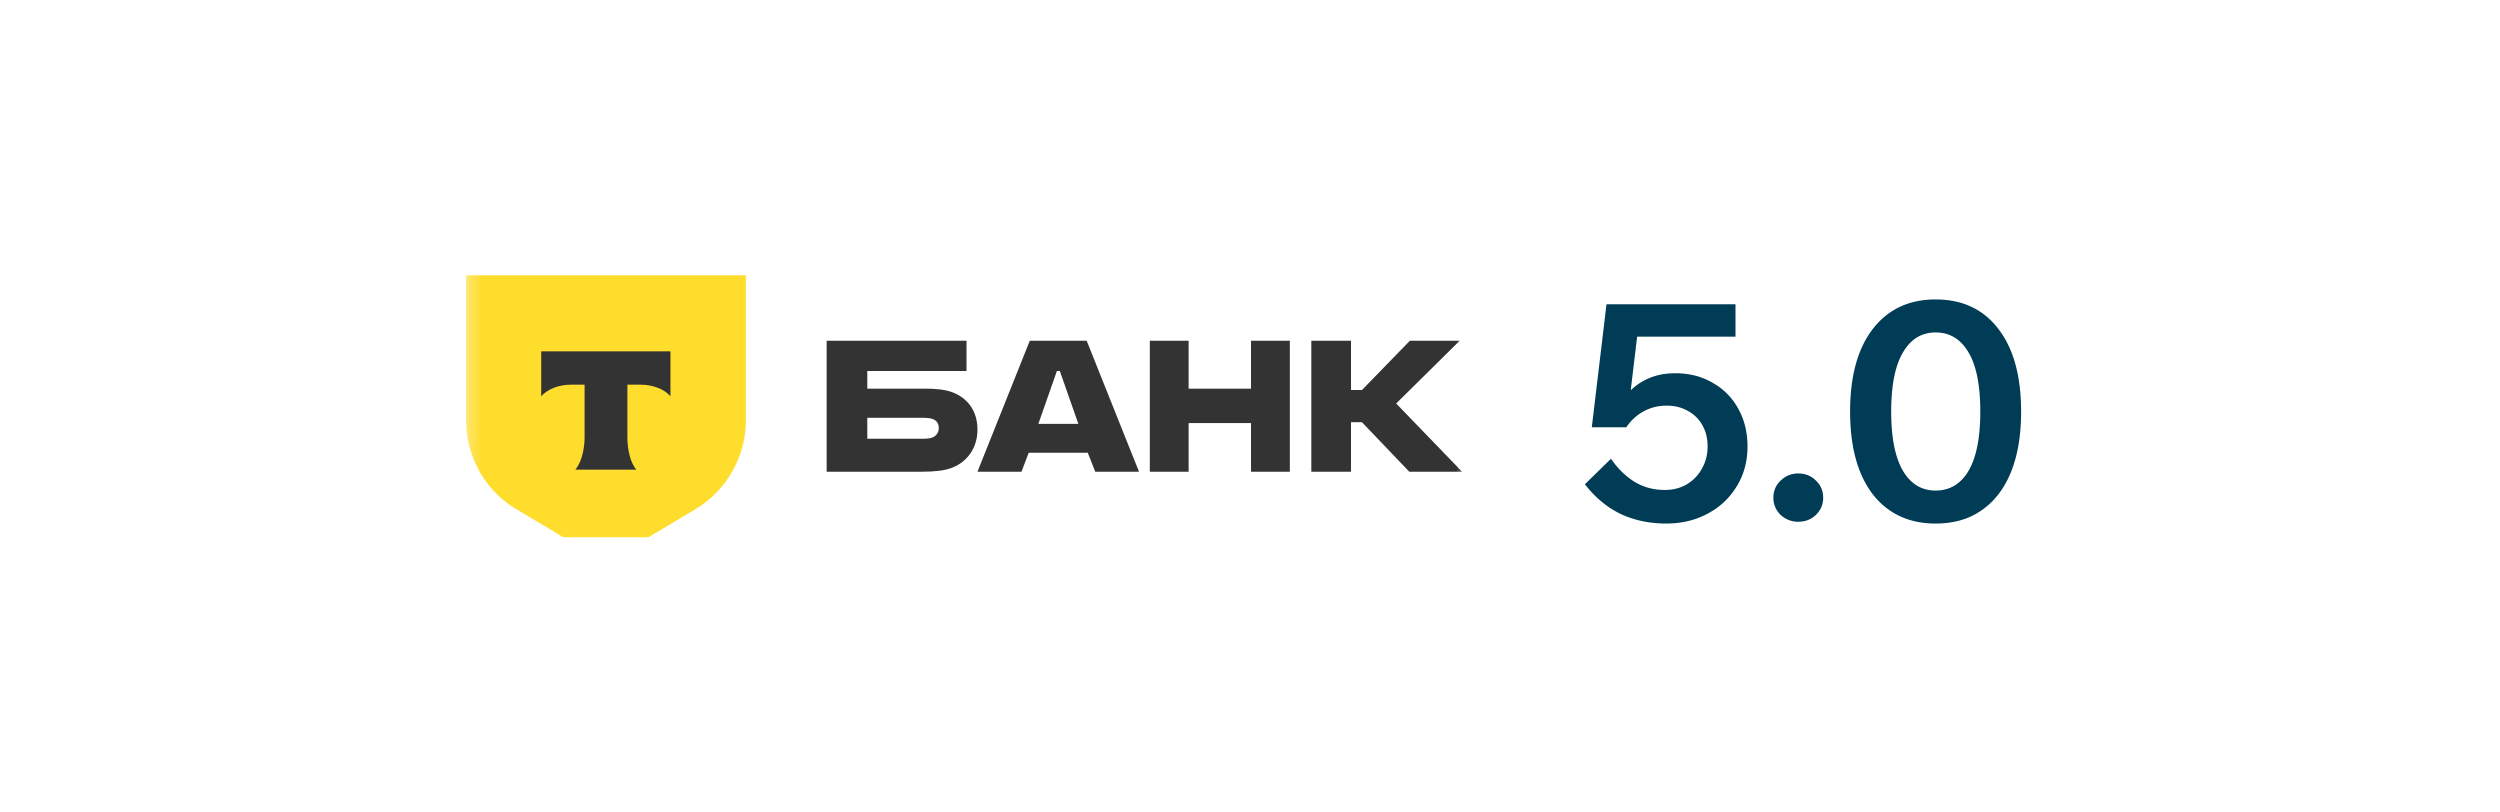 <svg width="200" height="65" fill="none" xmlns="http://www.w3.org/2000/svg"><g clip-path="url(#a)"><mask id="b" style="mask-type:luminance" maskUnits="userSpaceOnUse" x="37" y="17" width="81" height="31"><path d="M117.404 17.655H37.266v29.69h80.138v-29.69Z" fill="#fff"/></mask><g mask="url(#b)"><path d="M37.266 22.021H59.67v11.563a8.323 8.323 0 0 1-4.093 7.186l-7.11 4.244-7.1-4.244c-2.535-1.477-4.09-4.221-4.09-7.186V22.02h-.011Z" fill="#FFDD2D"/><path fill-rule="evenodd" clip-rule="evenodd" d="M43.297 28.107V31.7c.49-.551 1.37-.926 2.371-.926h1.099v4.178c0 1.113-.294 2.083-.74 2.623h4.879c-.446-.54-.715-1.51-.715-2.623v-4.178h1.068c1.012 0 1.9.375 2.378.926v-3.593h-10.34Z" fill="#333"/><path d="M76.178 31.377c-.583-.22-1.345-.286-2.174-.286h-4.62v-1.409h7.938v-2.421h-11.19v10.478h7.58c1.054 0 1.838-.088 2.422-.308 1.233-.462 2.063-1.585 2.063-3.06 0-1.497-.785-2.531-2.019-2.994Zm-1.614 3.633c-.18.066-.426.088-.74.088h-4.44v-1.673h4.44c.359 0 .65.022.874.132.27.132.404.374.404.682 0 .308-.157.638-.538.77ZM86.934 27.26h-4.552l-4.187 10.48h3.522l.58-1.52h4.723l.601 1.52h3.5l-4.187-10.48Zm-3.865 6.649 1.482-4.227h.236l1.481 4.227H83.07ZM95.09 33.843v3.896h-3.106V27.261h3.106v3.83h4.991v-3.83h3.106v10.478h-3.106v-3.896h-4.99ZM108.081 33.777v3.962h-3.175V27.261h3.175v3.94h.876l3.831-3.94h3.985l-5.079 5.019 5.276 5.46h-4.225l-3.788-3.963h-.876Z" fill="#333"/></g></g><path d="M128.88 36.7c.528.768 1.144 1.376 1.848 1.824.72.448 1.544.672 2.472.672.656 0 1.24-.152 1.752-.456.512-.304.912-.72 1.2-1.248.304-.528.456-1.12.456-1.776 0-.64-.136-1.2-.408-1.68a2.852 2.852 0 0 0-1.152-1.152c-.496-.288-1.064-.432-1.704-.432-.688 0-1.304.152-1.848.456-.544.288-1.008.712-1.392 1.272l-1.08-.072a5.602 5.602 0 0 1 .864-2.208 4.622 4.622 0 0 1 1.704-1.488c.704-.368 1.512-.552 2.424-.552 1.136 0 2.136.256 3 .768a5.167 5.167 0 0 1 2.04 2.064c.496.88.744 1.888.744 3.024 0 1.2-.288 2.264-.864 3.192a5.893 5.893 0 0 1-2.328 2.184c-.976.528-2.08.792-3.312.792-1.328 0-2.544-.256-3.648-.768-1.088-.528-2.04-1.32-2.856-2.376l2.088-2.04Zm9.96-9.768h-9.12l1.44-1.584-1.056 8.832h-2.76l1.176-9.84h10.32v2.592Zm7.015 12.888c0 .528-.192.984-.576 1.368-.384.368-.856.552-1.416.552a2.022 2.022 0 0 1-1.416-.552 1.869 1.869 0 0 1-.576-1.368c0-.544.192-1 .576-1.368.4-.384.872-.576 1.416-.576.56 0 1.032.192 1.416.576.384.368.576.824.576 1.368Zm8.993 2.064c-1.424 0-2.648-.352-3.672-1.056-1.024-.704-1.808-1.72-2.352-3.048-.544-1.344-.816-2.96-.816-4.848 0-2.848.608-5.056 1.824-6.624 1.216-1.568 2.888-2.352 5.016-2.352 2.144 0 3.816.784 5.016 2.352 1.216 1.568 1.824 3.776 1.824 6.624 0 1.888-.272 3.504-.816 4.848-.544 1.328-1.328 2.344-2.352 3.048-1.008.704-2.232 1.056-3.672 1.056Zm0-2.64c1.136 0 2.016-.528 2.64-1.584.624-1.072.936-2.648.936-4.728 0-2.096-.312-3.672-.936-4.728-.624-1.072-1.504-1.608-2.64-1.608-1.12 0-1.992.536-2.616 1.608-.624 1.056-.936 2.632-.936 4.728 0 2.08.312 3.656.936 4.728.624 1.056 1.496 1.584 2.616 1.584Z" fill="#003C56"/><defs><clipPath id="a"><path fill="#fff" transform="translate(37 22)" d="M0 0h81v21H0z"/></clipPath></defs></svg>